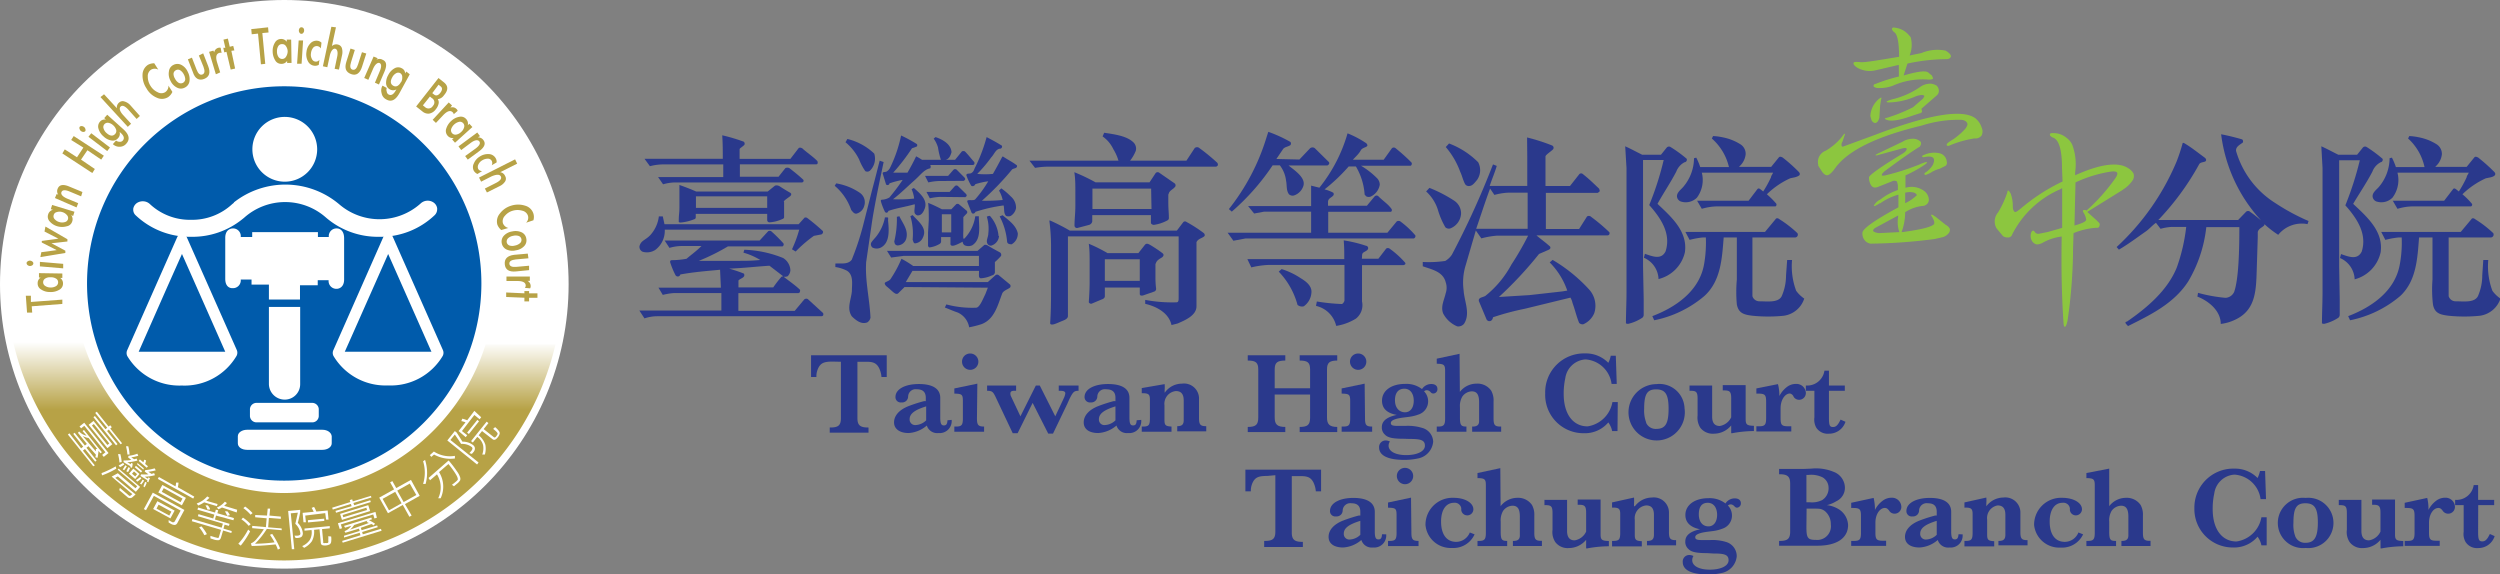 <svg id="圖層_1" data-name="圖層 1" xmlns="http://www.w3.org/2000/svg" xmlns:xlink="http://www.w3.org/1999/xlink" viewBox="0 0 266.26 61.16"><rect x="0" y="0" width="266.26" height="61.16" fill="#808080" stroke="none"/><defs><style>.cls-1{fill:#2a398c;}.cls-2{fill:#fff;}.cls-3{fill:url(#linear-gradient);}.cls-4{fill:#005bab;}.cls-5{fill:none;stroke:#fff;stroke-miterlimit:10;stroke-width:0.25px;}.cls-6{fill:#b7a246;}.cls-7{fill:#8cc63f;}</style><linearGradient id="linear-gradient" x1="32.65" y1="60.77" x2="32.65" y2="37.52" gradientUnits="userSpaceOnUse"><stop offset="0.69" stop-color="#b7a246"/><stop offset="1" stop-color="#fff"/></linearGradient></defs><title>logo</title><path class="cls-1" d="M89.88,34.77H72.39A4.3,4.3,0,0,0,71,35l-.55-.84h8.74V32.3h-5a6.38,6.38,0,0,0-1.24.2l-.46-.77h6.65l-.09-1.91c-1.81.17-2.73.24-4.23.5a.28.28,0,0,1-.52.07,8.54,8.54,0,0,1-.55-1.32.21.21,0,0,1,.08-.27,8.92,8.92,0,0,0,1.65-.15c.42-.37,1-.77,1.59-1.36l-2.09,0a4.87,4.87,0,0,0-1.32.2l-.51-.78H83.26l.92-1a.34.34,0,0,1,.31,0A15.83,15.83,0,0,1,85.79,27a.23.23,0,0,1-.09.33H79.89a22.35,22.35,0,0,1-3.1,1.54l.5,0H81c.9,0,1.34,0,2.33-.09A7,7,0,0,0,81.54,28l.09-.31a12,12,0,0,1,4.14.88,1.62,1.62,0,0,1,.77,1.32,1,1,0,0,1-.29.62.91.91,0,0,1-.42.06c.55.44,1.19.86,1.72,1.37.06.06,0,.2,0,.28l-.15.09H81v1.89h6L88,33a.32.32,0,0,1,.4-.05L90,34.41a.26.26,0,0,1,0,.31Zm0-8.72-.84.16a14,14,0,0,0-1.94,1.67l-.39-.24a13.36,13.36,0,0,0,.77-2.09H73.16a2.54,2.54,0,0,1-1,2.15,1.63,1.63,0,0,1-1.36.2.57.57,0,0,1-.33-.61c.19-.62.61-.6,1.14-1.15a3.58,3.58,0,0,0,.92-2l.42,0,.18.83H87.42l.63-.7a.32.32,0,0,1,.33.07A20.94,20.94,0,0,1,90,25.7.27.27,0,0,1,89.84,26.05Zm-.55-7.46-8.17,0,0,1.32,4.12,0L86,19a.48.48,0,0,1,.44,0c.44.35.9.7,1.45,1.21a.18.18,0,0,1-.11.31H74.26a4.83,4.83,0,0,0-1.28.2l-.53-.77h6.94l0-1.35-6.44,0a5.73,5.73,0,0,0-1.37.19L71,18h8.34c0-.85,0-1.6-.06-2.5a18.75,18.75,0,0,1,2.29.68.27.27,0,0,1,.06.35c-.37.33-.5.35-.5.48v1h5.41l.86-1.12c.13-.17.41,0,.41,0,.36.35,1.3,1,1.61,1.37C89.48,18.42,89.46,18.59,89.29,18.59Zm-3.46,4c0,.64,0,1.13,0,1.63,0,.09-.06.16-.19.2a3.82,3.82,0,0,1-1.35.35.24.24,0,0,1-.26-.24v-.66H76.46v.35a.2.2,0,0,1-.16.22,5.09,5.09,0,0,1-1.45.35c-.06,0-.24,0-.2-.17,0-.66.07-.88.07-1.39l0-1.08c0-.44,0-.9,0-1.36.69.24,1.19.44,1.79.7h7.61l.73-.59c.11-.09.28-.09.5,0,.55.36.77.49,1.19.73.13.09.11.22,0,.33S85.9,22.4,85.83,22.55ZM84.07,22H76.48v1.23h7.59Zm.24,7.39c-1.43.09-2.83.26-4.29.31a15.28,15.28,0,0,1,1.57.53c.22.44-.42.5-.58.74v.73h3.7c.44-.62.59-.79.88-1.14l.18-.05Z" transform="translate(-2.36 -1.09)"/><path class="cls-1" d="M91.42,20.62a6.3,6.3,0,0,1,2.51,1A1.22,1.22,0,0,1,94.41,23a1.16,1.16,0,0,1-.86.85c-.26,0-.39-.24-.53-.39a5.83,5.83,0,0,0-1.76-2.58Zm-.09,8.54c.62-.05,1.32.13,1.74-.4a28.74,28.74,0,0,0,1.19-3.57l1-3.93c.27-1,.53-2.05.79-3.06l.42.15c-.42,2-.88,4.14-1.21,6.18L94.61,29c-.13,2,.37,3.92.46,5.92a.76.76,0,0,1-.35.51c-.64.24-1.21-.24-1.63-.64-.59-.84-.07-1.8,0-2.71,0-.74.2-1.73-.55-2.17a4.06,4.06,0,0,0-1.21-.38Zm1.28-13.27a6.28,6.28,0,0,1,2.86,1.56,1.79,1.79,0,0,1-.44,1.8.44.44,0,0,1-.51.07,5.77,5.77,0,0,1-.66-1.25,5.6,5.6,0,0,0-1.45-1.83Zm4.33,8.36a.71.71,0,0,1,0,.28c.09,1,.24,2.4-.77,2.93a1,1,0,0,1-.88,0,.45.45,0,0,1-.15-.51c.17-.29.48-.55.68-.86a4.64,4.64,0,0,0,.79-1.85ZM102,15.69c.71.24,1.65.73,1.7,1.61-.09.33-.25.72-.62.81l1,0,.73-.9a.41.41,0,0,1,.31,0c.35.35.61.7,1,1.14.07.16,0,.31-.15.31l-4.54,0a.33.33,0,0,1,0,.36c-.64.11-1,.68-1.69,1.29s-1.5,1.41-2.27,2a15.12,15.12,0,0,0,2.25-.07,3.41,3.41,0,0,0-.27-1l.24-.13c.62.55,1.52,1.27,1.15,2.22-.18.44-.38.72-.77.7a.46.46,0,0,1-.29-.24c-.09-.31.05-.64,0-.95-1,.29-1.81.38-2.8.71-.08.28-.33.22-.39.06a6.71,6.71,0,0,1-.42-1.1c0-.08,0-.13.11-.15a1.7,1.7,0,0,0,.81-.24,22.88,22.88,0,0,0,1.41-1.87,9,9,0,0,0-1.41.37c0,.2-.3.24-.37.09l-.35-1.14c0-.22.22-.11.44-.22a1.07,1.07,0,0,0,.37-.44,14.42,14.42,0,0,0,1.15-3.39,15.33,15.33,0,0,1,1.69.92.25.25,0,0,1,0,.24,3.65,3.65,0,0,1-.53.2,21.49,21.49,0,0,1-2,2.6c.7,0,1,0,1.52,0,.39-.68.64-1.15.92-1.74.31.15.49.29.64.37h2a7.71,7.71,0,0,1-.31-1.32,3.16,3.16,0,0,0-.46-.94Zm1.15,17.82a10.55,10.55,0,0,0,3.21.35c.37-.08.68-.92.94-1.43l.27-.7-8.87-.07-.7.69c-.29.15-.47-.14-1.13-.69-.19-.15-.26-.24-.28-.39s.39-.2.59-.42a12.71,12.71,0,0,0,1.19-2.2,10.76,10.76,0,0,1,1.25.77h7V28.34h-8l-1.35.18-.44-.71h9.64l.68-.59c.07-.09.22-.07.38,0,.5.31.92.53,1.36.77a.34.34,0,0,1,.09.35,5.87,5.87,0,0,1-.66.66v1a.37.37,0,0,1-.31.42,3.23,3.23,0,0,1-1.21.31c-.24-.07-.17-.33-.17-.79H99.54l-.71,1.19h8.74l.81-.73a.28.28,0,0,1,.35,0l1.21,1a.27.27,0,0,1,0,.31c-.27.22-.62.28-.82.59-.48,1.21-.81,2.8-2.24,3.32a11.24,11.24,0,0,1-1.3.33,2.11,2.11,0,0,0-1.23-1.58c-.46-.15-.84-.33-1.36-.53Zm-5-9.39c.35.77,1,1.47.72,2.42a1,1,0,0,1-.81.68.35.35,0,0,1-.4-.18l-.06-.22a10.13,10.13,0,0,0,.28-2.64ZM99.56,24c.61.68,1.58,1.38,1.1,2.37a1,1,0,0,1-.84.64c-.17,0-.2-.24-.26-.4a6.58,6.58,0,0,0-.24-2.5Zm2.75-3.63a5.84,5.84,0,0,0-1.08.15l-.35-.7h2.46l.58-.66a.26.26,0,0,1,.33,0l.85.86c.07.11.09.17,0,.26l-.09.07Zm.15,1.69a6.56,6.56,0,0,0-1.07.15l-.36-.68h2.47l.55-.61a.24.24,0,0,1,.35,0l.86.84c.06.11.09.18,0,.26l-.09.07Zm-1.18,2.44c0-.59,0-1.16-.07-1.8.53.2,1,.44,1.47.68h1l.51-.53a.26.26,0,0,1,.31,0l.79.66a.22.22,0,0,1,0,.35l-.33.35v1.46a6.86,6.86,0,0,0,0,.83l.11,0a4.28,4.28,0,0,0,1.16-2.38l.38,0c0,1.07.3,2.46-.71,3.1a1,1,0,0,1-.79,0,.45.45,0,0,1-.22-.39c-.66.35-1,.48-1.17.42s-.13-.18-.13-.36v-.55h-1v.42a.31.31,0,0,1-.13.29,2.69,2.69,0,0,1-1.1.39c-.09,0-.09-.08-.16-.13,0-.5,0-1,0-1.45Zm2.39-.59h-1v1.93h1ZM109,21.15A7,7,0,0,1,110,22a1.56,1.56,0,0,1,.57,1.26,1.24,1.24,0,0,1-.57.83.66.66,0,0,1-.48,0c-.29-.26-.18-.79-.27-1.12a16.39,16.39,0,0,0-3,.68c-.07.2-.33.27-.42.07-.17-.44-.31-.75-.44-1.12s.62-.05.84-.29a12,12,0,0,0,1.38-1.91,7.61,7.61,0,0,0-1.38.31c-.07.22-.38.28-.46.11a6.43,6.43,0,0,1-.49-1.06c0-.26.38-.13.53-.24.31-.18.29-.44.46-.71a17.51,17.51,0,0,0,1.17-3.12c.55.29,1.08.57,1.63.92a.24.24,0,0,1-.14.31c-.52,0-.68.62-1,.93a14.47,14.47,0,0,1-1.49,1.76,8.36,8.36,0,0,0,1.67,0c.35-.61.68-1.21,1-1.84h.09c.48.33,1,.57,1.47.94.07.33-.33.29-.51.42a29.5,29.5,0,0,1-3.1,3.23l-.13.11a19.77,19.77,0,0,0,2.22-.08,3.43,3.43,0,0,0-.39-1Zm-.24,5.08a1.15,1.15,0,0,1-.77,1c-.13.06-.26,0-.37-.07-.35-.35,0-.77,0-1.21a4.35,4.35,0,0,0-.16-1.78.74.74,0,0,1,.33-.09A3.7,3.7,0,0,1,108.71,26.23Zm.38-2.22c.66.55,1.43,1.07,1.62,1.93a1.29,1.29,0,0,1-.66,1.17c-.22,0-.46-.05-.48-.29a7.06,7.06,0,0,0-.79-2.68Z" transform="translate(-2.36 -1.09)"/><path class="cls-1" d="M131.9,18.84H114.08a8.19,8.19,0,0,0-1.48.13L112,18.2h9.48a5,5,0,0,0-.55-1.23,3.41,3.41,0,0,0-1.14-1.35l.17-.39c1.15.17,2.49.35,3.17,1.08a.93.93,0,0,1,.2.83,4.17,4.17,0,0,1-.61,1.06h6l.88-1.34a.38.38,0,0,1,.5,0A21.73,21.73,0,0,1,132,18.42a.31.31,0,0,1,.05.31Zm-2.11,8.05v6.82c0,1-1.26,1.5-2,1.83l-.66.17c-.29-1.32-1.65-2-2.8-2.26l0-.42a15.49,15.49,0,0,0,3.32.26c.22,0,.24-.2.24-.44V26.27H116.1v6.38l0,2.09c0,.27-.28.4-.5.49-.71.28-1.23.59-1.39.33l0-.13c.07-1,.09-2.12.09-3.24V27.24a21.88,21.88,0,0,0-.18-2.66l.09,0a22,22,0,0,1,2.09,1.07h11.4l.7-.92a.26.26,0,0,1,.33,0,14.58,14.58,0,0,1,1.87,1.21c.05.08.13.24,0,.33C130.38,26.47,129.94,26.52,129.79,26.89Zm-3-5.11v.8c0,.85.06,1.14.06,1.73,0,.07,0,.18-.19.27a4.24,4.24,0,0,1-1.41.46c-.13,0-.31-.09-.31-.22V24h-6.25v.68a.49.49,0,0,1-.33.36l-1.25.33a.26.26,0,0,1-.31-.25c0-.66.09-1.36.09-2.09V21.61c0-.77,0-1.5-.11-2.18a19.88,19.88,0,0,1,2.26,1.08h5.75l.66-1a.3.3,0,0,1,.41,0l1.59,1.1a.27.27,0,0,1,0,.44C127.24,21.3,126.88,21.39,126.82,21.78Zm-1.37,7.4v1.3c0,.46,0,.72.07,1.36a.3.3,0,0,1-.22.31l-1.12.39c-.2.07-.4.05-.4-.15v-.68h-3.72v.94c0,.16-.17.29-.33.33l-1,.42a.26.26,0,0,1-.38-.13c.05-.7.09-1.45.09-2.22v-2c0-.7,0-1.39-.09-2a16.51,16.51,0,0,1,2,1h3.28l.71-.9c.17-.17.33-.09.5,0s.91.55,1.35.9c.17.11.15.29,0,.42S125.54,28.76,125.45,29.18Zm-.46-8h-6.25v2.17H125Zm-1.21,7.52h-3.72V31h3.72Z" transform="translate(-2.36 -1.09)"/><path class="cls-1" d="M142,25.88V23.63H137l-1.07.2-.64-.79H142c0-1,0-1.45,0-2.18l.88.22a16.49,16.49,0,0,0,3-5.79,10.64,10.64,0,0,1,2,1.06c.4.46-.37.35-.59.75s-.57.7-.84,1h3.28l.88-1.23a.3.3,0,0,1,.38,0,20.11,20.11,0,0,1,1.69,1.52c.11.11,0,.35-.09.35l-.42,0h-4.86A8.55,8.55,0,0,1,149,20.05a1,1,0,0,1,.31.72A1.7,1.7,0,0,1,148.4,22a.55.55,0,0,1-.53,0l-.17-.18a6.77,6.77,0,0,0-.93-3H146a19.13,19.13,0,0,1-2.57,2.44,4,4,0,0,1,.92.35.23.23,0,0,1,0,.31c-.17.22-.55.29-.55.68V23h4.14l.83-1a.28.28,0,0,1,.4,0c.48.49,1,.8,1.36,1.3.11.09.09.33-.06.35h-6.65v2.23h6.3l1-1.21a.37.37,0,0,1,.38,0,9.45,9.45,0,0,1,1.6,1.49.27.27,0,0,1-.17.33H135l-1.28.24-.61-.85Zm-.11-9a.41.41,0,0,1,.51,0l1.43,1.41c.18.15.09.26,0,.37l-.09.05h-4.15c.68.55,1.87,1.32,1.58,2.2a1.58,1.58,0,0,1-1,1,.57.57,0,0,1-.53-.13c-.31-.42-.2-.95-.31-1.45a3.3,3.3,0,0,0-.66-1.63h-.77a24.54,24.54,0,0,1-4.35,4.93l-.31-.27a23,23,0,0,0,4-7.61l.2-.62a14.45,14.45,0,0,1,2.36,1.08.29.29,0,0,1,0,.33c-.24.18-.57.18-.77.4l-.73,1.08,2.45.06Zm8.1,10.69a.31.31,0,0,1,.37,0A9.76,9.76,0,0,1,152,29.05c.11.15,0,.24-.18.28l-4.4,0V33.2a1.81,1.81,0,0,1-.66,1.83,5.66,5.66,0,0,1-2.09.77,2.84,2.84,0,0,0-2.15-2.13l.09-.47a21.15,21.15,0,0,0,2.68.27.63.63,0,0,0,.26-.35V29.31h-8.16a9.22,9.22,0,0,0-1.76.26l-.42-.88h10.32c0-.92,0-1.29-.06-2a14.38,14.38,0,0,1,2.39.58c.11,0,.27.15.2.33s-.31.26-.5.39-.11.42-.16.66h1.76Zm-11.13,2.18a7.74,7.74,0,0,1,2,.95c.55.33,1.26.83,1.17,1.58a1.92,1.92,0,0,1-.81,1.43.73.73,0,0,1-.67-.15,8.16,8.16,0,0,0-2-3.54Z" transform="translate(-2.36 -1.09)"/><path class="cls-1" d="M173.55,26.16H166c.51.44.86.66,1.45,1.19.11.22-.06.31-.28.4l-.9.39A40.33,40.33,0,0,1,162,32.72l3.25-.2,3.48-.39.55-.09a7.85,7.85,0,0,0-1.87-3l.31-.27a16.85,16.85,0,0,1,3.85,3.11,2.58,2.58,0,0,1,.59,2.55A2.22,2.22,0,0,1,171,35.62a.47.47,0,0,1-.46-.15c-.28-.68-.44-1.41-.7-2.11a1.88,1.88,0,0,0-.22-.57l-.79.19-4.1,1a28.1,28.1,0,0,0-3.36.9c-.07.51-.55.51-.69.22l-.81-1.93c-.11-.44.51-.4.73-.6a10.77,10.77,0,0,0,2.73-3.3,31.21,31.21,0,0,0,1.78-3.08h-3.33a8.71,8.71,0,0,0-1.65.29l-.59-.84-1.08,3.7a6.24,6.24,0,0,0-.22,2.66c.07,1.19.75,2.47.05,3.57a.8.8,0,0,1-.73.28,3,3,0,0,1-1.5-1.38c-.28-.75.11-1.41.27-2.14a1.8,1.8,0,0,0,0-1.19c-.29-1.14-1.52-1.36-2.44-1.69l0-.46a11.93,11.93,0,0,0,2.4-.11,2.2,2.2,0,0,0,.7-.66,89.19,89.19,0,0,0,4.38-9.62l.4.16c-.2.7-.51,1.4-.75,2.13l4,0V17.8L165,15.73a20.35,20.35,0,0,1,2.68.86.27.27,0,0,1,.09.4c-.2.22-.81.59-.81.77V20.9h2.61l1-1.27a.27.27,0,0,1,.37,0c.73.57,1.19,1.05,1.74,1.56,0,.09.13.22,0,.33l-.15.11H167v3.85h3.54l.81-1.28c.07-.15.35-.15.49,0a19.1,19.1,0,0,1,1.93,1.63C173.81,25.94,173.79,26.16,173.55,26.16Zm-16.73-.74a.55.55,0,0,1-.52-.12,8.3,8.3,0,0,1-.8-1.87,4.47,4.47,0,0,0-1.25-1.95l.35-.38a14.56,14.56,0,0,1,2.6,1.34,1.62,1.62,0,0,1,.77,1.41A1.8,1.8,0,0,1,156.82,25.42Zm2.84-5.15c-.22.24-.44.61-.81.63a.45.45,0,0,1-.46-.22c-.22-.41-.31-.88-.51-1.29a8.51,8.51,0,0,0-1.54-2.64l.35-.38a8.78,8.78,0,0,1,3.1,2A1.8,1.8,0,0,1,159.66,20.27ZM163,21.61a6.58,6.58,0,0,0-1.48.24l-.46-.68c-.53,1.43-.93,2.68-1.48,4.29h5.48l0-3.85Z" transform="translate(-2.36 -1.09)"/><path class="cls-1" d="M181.77,18.37a1.86,1.86,0,0,0-.88,1c-.61,1.17-1.36,2.27-2,3.43,1.47,1.39,3.23,2.93,2.92,5.15A3.81,3.81,0,0,1,179,30.81a2.57,2.57,0,0,0-1.56-2.27l.11-.42c.79.27,1.74.68,2.2-.26.62-1.9-.53-3.57-1.74-4.93a32,32,0,0,0,1.54-4.8h-2.2V29.46l.07,3.48,0,1.72a.42.42,0,0,1-.13.26,4.59,4.59,0,0,1-1.52.66c-.13,0-.26,0-.24-.15,0-1,.06-2.14.06-3.24l0-3.56V19l-.14-2.33c.62.28,1.1.55,1.81.9h2l.62-.77a.32.32,0,0,1,.37-.07A14,14,0,0,1,182,18,.27.27,0,0,1,181.77,18.37Zm10.56,16.35a16.5,16.5,0,0,1-3.3,0c-.92-.11-1.51-.26-1.69-1.21a14.89,14.89,0,0,1,0-2.64l0-4.49h-1.4c-.18,2.22-.29,4.62-2.05,6.23a11.84,11.84,0,0,1-5.35,2.59l-.2-.44c2.38-.9,5-2.61,5.51-5.52a13.36,13.36,0,0,0,.19-2.86h-.3a8.39,8.39,0,0,0-1.43.26l-.45-.85h8.48l1.12-1.35c.09-.15.26-.13.42,0a12.14,12.14,0,0,1,1.91,1.48.3.3,0,0,1-.22.46H189v6.25a.77.77,0,0,0,.75.55c.85,0,2,.18,2.37-.55a5.48,5.48,0,0,0,.46-2.2l.12-1.65h.52a7.46,7.46,0,0,0,.44,3.28,3.4,3.4,0,0,0,.86.83A2.68,2.68,0,0,1,192.33,34.72ZM193,20.09a8.65,8.65,0,0,0-2.46,1.69,9.87,9.87,0,0,1,1,1c.06.11,0,.27-.09.29h-6.19a6.05,6.05,0,0,0-1.65.26l-.5-.86h5.48l.92-1.21c.18-.24.33,0,.64.22a12.16,12.16,0,0,0,.83-1.51c0-.14.18-.36.22-.49h-7.59a3.15,3.15,0,0,1-.52,2.66,1.68,1.68,0,0,1-1.61.44.65.65,0,0,1-.46-.35c-.24-.53.35-.92.61-1.23a4.78,4.78,0,0,0,1.15-3.06l.24-.06a6.74,6.74,0,0,1,.42,1h3.06A5.8,5.8,0,0,0,184.85,16l-.17-.16.13-.26a6.17,6.17,0,0,1,1,.13,5.49,5.49,0,0,1,1.85.71,1.2,1.2,0,0,1,.62,1.1,2,2,0,0,1-.55,1.18l-.16.16H191l.81-1c.11-.13.24-.07.4,0a17,17,0,0,1,1.69,1.5c.11.11.2.22.11.39C193.7,20,193.26,20,193,20.09Z" transform="translate(-2.36 -1.09)"/><path class="cls-1" d="M236.46,32.28a16.31,16.31,0,0,0,2.93.53,1.07,1.07,0,0,0,.92-.64c.49-1.39.55-4.6.55-6.89h-3.52a14.39,14.39,0,0,1-1.93,5.79c-1.54,2.38-4.09,3.59-6.41,4.75-.11-.15-.48-.42-.11-.48,2.16-1.48,4.34-3.35,5.31-5.77a19.1,19.1,0,0,0,1-4.31l-1.61,0a5.73,5.73,0,0,0-1.12.2l-.49-.64c-.35.24-.66.6-1,.86-1,.7-1.94,1.41-2.95,2l-.24-.28a26.09,26.09,0,0,0,6.38-9.09,19.62,19.62,0,0,0,.66-2h.11c.77.44,1.45,1,2.22,1.56.09.07.22.2.13.36s-.57.08-.72.37a28.24,28.24,0,0,1-4.34,5.92h8.5l.83-.86a.32.32,0,0,1,.46,0c.47.33.66.5,1.15.9a16.54,16.54,0,0,1-4.25-9.17c.77.15,1.5.33,2.25.55a.3.3,0,0,1,.06.33c-.31.24-.77.44-.72.9a9.73,9.73,0,0,0,4.2,5.56,22.61,22.61,0,0,0,3.52,1.9l-.11.33a3.23,3.23,0,0,0-3.12,1.14A11,11,0,0,1,243.57,25c-.13,0,0,.11-.11.14-.24.22-.55.31-.64.66l0,.57-.11,3.48c-.07,2.22-.11,4.31-2.36,5.32a4.8,4.8,0,0,1-1.47.42c0-1.43-1.34-2.47-2.49-2.91Z" transform="translate(-2.36 -1.09)"/><path class="cls-1" d="M255.91,18.37a1.86,1.86,0,0,0-.88,1c-.61,1.17-1.36,2.27-2.05,3.43,1.48,1.39,3.24,2.93,2.93,5.15a3.83,3.83,0,0,1-2.77,2.89,2.57,2.57,0,0,0-1.56-2.27l.11-.42c.79.27,1.73.68,2.2-.26.61-1.9-.53-3.57-1.74-4.93a34.41,34.41,0,0,0,1.54-4.8h-2.2V29.46l.06,3.48,0,1.72a.48.48,0,0,1-.13.26,4.68,4.68,0,0,1-1.52.66c-.13,0-.27,0-.24-.15,0-1,.06-2.14.06-3.24l0-3.56V19l-.13-2.33c.62.28,1.1.55,1.81.9h2l.62-.77a.32.32,0,0,1,.37-.07A14,14,0,0,1,256.11,18,.27.27,0,0,1,255.91,18.37Zm10.56,16.35a16.5,16.5,0,0,1-3.3,0c-.92-.11-1.52-.26-1.69-1.21a13.89,13.89,0,0,1-.05-2.64l0-4.49H260c-.17,2.22-.28,4.62-2,6.23a11.84,11.84,0,0,1-5.35,2.59l-.2-.44c2.38-.9,5-2.61,5.5-5.52a12.73,12.73,0,0,0,.2-2.86h-.31a8.57,8.57,0,0,0-1.43.26l-.44-.85h8.47l1.13-1.35c.08-.15.26-.13.41,0a11.72,11.72,0,0,1,1.92,1.48.31.31,0,0,1-.22.46h-4.53v6.25a.77.77,0,0,0,.74.55c.86,0,2,.18,2.38-.55a5.48,5.48,0,0,0,.46-2.2l.11-1.65h.53a7.46,7.46,0,0,0,.44,3.28,3.4,3.4,0,0,0,.86.83A2.7,2.7,0,0,1,266.47,34.72Zm.62-14.63a8.7,8.7,0,0,0-2.47,1.69,8.08,8.08,0,0,1,1,1,.19.19,0,0,1-.09.29h-6.18a6.05,6.05,0,0,0-1.65.26l-.5-.86h5.47l.93-1.21c.17-.24.33,0,.64.22a12.16,12.16,0,0,0,.83-1.51c0-.14.18-.36.22-.49h-7.59a3.12,3.12,0,0,1-.53,2.66,1.66,1.66,0,0,1-1.6.44.63.63,0,0,1-.46-.35c-.25-.53.35-.92.61-1.23a4.77,4.77,0,0,0,1.14-3.06l.25-.06a6.74,6.74,0,0,1,.42,1h3.05A5.7,5.7,0,0,0,259,16l-.17-.16.13-.26a6.45,6.45,0,0,1,1,.13,5.49,5.49,0,0,1,1.85.71,1.22,1.22,0,0,1,.62,1.1,2,2,0,0,1-.55,1.18l-.16.16h3.35l.81-1c.11-.13.24-.07.4,0a18.15,18.15,0,0,1,1.69,1.5c.11.11.2.22.11.39C267.84,20,267.4,20,267.09,20.09Z" transform="translate(-2.36 -1.09)"/><path class="cls-1" d="M91.05,39.6c-.83,0-1.17.12-1.44.51a2,2,0,0,0-.3,1.13h-.57V38.93H96.8v2.31h-.56a2.59,2.59,0,0,0-.28-1c-.26-.46-.58-.62-1.28-.62h-1v6c0,.73.26,1,1.12,1h.06v.55H90.73v-.55h.07c.85,0,1.12-.23,1.12-1v-6Z" transform="translate(-2.36 -1.09)"/><path class="cls-1" d="M103.72,45.81v.07a1.28,1.28,0,0,1-1.41,1.33,1.15,1.15,0,0,1-1.24-.8,3.25,3.25,0,0,1-1.94.8c-.95,0-1.55-.44-1.55-1.13s.5-1.31,1.5-1.72a15.65,15.65,0,0,1,1.7-.55l.18,0v-.35c0-.61-.31-.91-.95-.91a.8.8,0,0,0-.93.78.64.64,0,0,1-.71.62.56.56,0,0,1-.64-.58c0-.82,1-1.38,2.49-1.38s2.28.51,2.28,1.47v2.07c0,.66.1.87.39.87s.36-.2.38-.55ZM101,44.37c-1.23.38-1.76.79-1.76,1.36a.59.59,0,0,0,.65.63,1.72,1.72,0,0,0,1.11-.5Z" transform="translate(-2.36 -1.09)"/><path class="cls-1" d="M106.41,45.65c0,.71.14.87.76.87h0v.55H104v-.55h.18c.6,0,.73-.16.73-.87v-1.8c0-.75-.08-.82-.91-.84v-.55l2.45-.51Zm-.73-6.91a.87.87,0,1,1-.86.87A.86.86,0,0,1,105.68,38.74Z" transform="translate(-2.36 -1.09)"/><path class="cls-1" d="M108.49,43.57c-.36-.78-.44-.85-1-.86v-.56h3.09v.56h-.17c-.31,0-.44.08-.44.3a.69.69,0,0,0,.07.3l1,2.12,1.64-3.28h.42l1.65,3.28.89-1.89a1.75,1.75,0,0,0,.18-.54c0-.21-.15-.29-.59-.29h-.11v-.56h2.11v.56h0c-.48,0-.6.12-1,.94-.08.2-.15.32-.17.39l-1.55,3.23H114L112.34,44l-1.6,3.23h-.52Z" transform="translate(-2.36 -1.09)"/><path class="cls-1" d="M123.91,45.81v.07a1.27,1.27,0,0,1-1.4,1.33,1.15,1.15,0,0,1-1.24-.8,3.27,3.27,0,0,1-1.94.8c-1,0-1.55-.44-1.55-1.13s.5-1.31,1.5-1.72a16.13,16.13,0,0,1,1.69-.55l.19,0v-.35c0-.61-.31-.91-1-.91a.8.8,0,0,0-.93.78.65.65,0,0,1-.72.62.57.57,0,0,1-.64-.58c0-.82,1-1.38,2.5-1.38s2.28.51,2.28,1.47v2.07c0,.66.09.87.39.87s.36-.2.38-.55Zm-2.75-1.44c-1.23.38-1.76.79-1.76,1.36a.58.58,0,0,0,.65.63,1.74,1.74,0,0,0,1.11-.5Z" transform="translate(-2.36 -1.09)"/><path class="cls-1" d="M126.45,42.86a2.23,2.23,0,0,1,1.79-.91,1.6,1.6,0,0,1,1.82,1.66v2c0,.71.14.87.77.87h0v.55h-3.09v-.55h0c.5,0,.68-.18.69-.61l0-.35V43.74c0-.68-.28-1-.83-1a1.36,1.36,0,0,0-1.22,1.52v1.53c0,.59.1.69.75.73v.55h-3.17v-.55h.14c.61,0,.73-.16.73-.87v-2c0-.54-.14-.68-.75-.68h-.12v-.55L126.4,42a4.23,4.23,0,0,1,0,.63v.28Z" transform="translate(-2.36 -1.09)"/><path class="cls-1" d="M138.12,45.56c0,.73.27,1,1.13,1h0v.55h-4v-.55h0c.86,0,1.12-.23,1.12-1V40.44c0-.73-.26-.95-1.12-.95h0v-.56h4v.56h0c-.86,0-1.13.22-1.13.95v2h3.77v-2c0-.73-.25-.95-1.11-.95h0v-.56h4v.56h0c-.82,0-1.09.23-1.09.95v5.12c0,.71.27,1,1.09,1h0v.55h-4v-.55h0c.86,0,1.11-.23,1.11-1V43.11h-3.77Z" transform="translate(-2.36 -1.09)"/><path class="cls-1" d="M147.74,45.65c0,.71.13.87.76.87h0v.55h-3.25v-.55h.17c.61,0,.74-.16.74-.87v-1.8c0-.75-.09-.82-.91-.84v-.55l2.45-.51ZM147,38.74a.87.87,0,1,1-.86.87A.86.86,0,0,1,147,38.74Z" transform="translate(-2.36 -1.09)"/><path class="cls-1" d="M151.85,47.82c-1.2,0-1.7-.13-2-.45a1,1,0,0,1-.32-.78c0-.55.36-.93,1.1-1.18a4.13,4.13,0,0,1,.49-.13v0c-1.06-.19-1.57-.7-1.57-1.52,0-1.07,1-1.78,2.44-1.78a2.71,2.71,0,0,1,1.82.55,1.16,1.16,0,0,1,1-.54c.39,0,.64.19.64.51A.45.45,0,0,1,155,43a.33.33,0,0,1-.22-.09l-.12-.12a.53.53,0,0,0-.32-.14.41.41,0,0,0-.31.12,1.51,1.51,0,0,1,.43,1,1.47,1.47,0,0,1-1,1.46,4.56,4.56,0,0,1-1,.25l-.55.07c-1,.12-1.42.32-1.42.59s.25.31.8.31h.75a5.08,5.08,0,0,1,1.74.2A1.58,1.58,0,0,1,155,48.13a2,2,0,0,1-1.68,1.8,6.68,6.68,0,0,1-1.39.14c-1.74,0-2.69-.46-2.69-1.32a.7.7,0,0,1,.72-.75,1.08,1.08,0,0,1,.43.11.79.79,0,0,0-.14.45c0,.59.72,1,1.87,1s2-.39,2-1-.47-.72-1.61-.72ZM152,45c.57,0,.93-.49.93-1.23s-.36-1.28-1-1.28-1,.44-1,1.23S151.37,45,152,45Z" transform="translate(-2.36 -1.09)"/><path class="cls-1" d="M157.84,42.83a2.24,2.24,0,0,1,1.77-.88,1.78,1.78,0,0,1,1.57.75,2.12,2.12,0,0,1,.25,1.14v1.81c0,.71.13.87.75.87h.06v.55h-3.09v-.55h.06c.47,0,.68-.18.68-.58v-2c0-.82-.23-1.17-.79-1.17a1.29,1.29,0,0,0-1,.56,2,2,0,0,0-.25,1.14v1.05c0,.86.11,1,.69,1h0v.55h-3.16v-.55h.14c.61,0,.75-.16.75-.87V40.59c0-.64-.12-.75-.89-.76v-.54l2.43-.52Z" transform="translate(-2.36 -1.09)"/><path class="cls-1" d="M174.63,47h-.57a2.28,2.28,0,0,0-.41-.92,3.26,3.26,0,0,1-2.6,1.15A4.08,4.08,0,0,1,166.93,43a4.14,4.14,0,0,1,4.26-4.27,3.33,3.33,0,0,1,2.46,1,2.57,2.57,0,0,0,.26-.75h.54l.1,3H174a3,3,0,0,0-2.78-2.61,2.32,2.32,0,0,0-2.15,2,7.56,7.56,0,0,0-.17,1.68c0,2.15,1,3.45,2.55,3.45a3.17,3.17,0,0,0,2.64-2.59h.57Z" transform="translate(-2.36 -1.09)"/><path class="cls-1" d="M178.77,42a2.68,2.68,0,0,1,3,2.57,3,3,0,1,1-3-2.57Zm-1.09,4.12a1.11,1.11,0,0,0,1.08.65c1,0,1.31-.61,1.31-2.16s-.36-2.05-1.34-2.05-1.26.57-1.26,2.08A3.52,3.52,0,0,0,177.68,46.07Z" transform="translate(-2.36 -1.09)"/><path class="cls-1" d="M186.74,46.4a2.39,2.39,0,0,1-1.84.88,1.68,1.68,0,0,1-1.44-.62,2,2,0,0,1-.3-1.32V43.57c0-.71-.12-.86-.74-.86h-.12v-.56h2.41v3.31q0,1,.81,1a1.64,1.64,0,0,0,1.22-.93v-2c0-.7-.13-.86-.75-.86h-.15v-.56h2.44v3.62c0,.58.13.69.88.71V47a12.85,12.85,0,0,0-2.32.23h-.1Z" transform="translate(-2.36 -1.09)"/><path class="cls-1" d="M191.72,42a4.76,4.76,0,0,1,.15,1.27h0a2.83,2.83,0,0,1,.85-1,1.55,1.55,0,0,1,.9-.29,1,1,0,0,1,1.07.93.72.72,0,0,1-.71.76.67.67,0,0,1-.6-.34A.54.54,0,0,0,193,43c-.54,0-1,.69-1,1.56v1.06c0,.73.12.87.82.87h.32v.55h-3.72v-.55h.29c.62,0,.75-.16.75-.87V43.88c0-.74-.12-.87-.87-.87h-.17v-.55Z" transform="translate(-2.36 -1.09)"/><path class="cls-1" d="M197.15,45.57c0,.8.07,1,.43,1s.55-.26.81-.79l.52.23a1.83,1.83,0,0,1-1.75,1.27,1.46,1.46,0,0,1-1.34-.61,1.74,1.74,0,0,1-.22-1.12V42.71h-.91v-.56h.06a1.85,1.85,0,0,0,1.92-1.58h.48v1.58h1.69v.56h-1.69Z" transform="translate(-2.36 -1.09)"/><circle class="cls-2" cx="30.28" cy="30.28" r="30.28"/><path class="cls-3" d="M61.52,37.78a29.81,29.81,0,0,1-28.83,23c-13.95,0-25.93-10.21-28.92-23.25h7.44c2.8,9,11.53,16.07,21.48,16.07A22.63,22.63,0,0,0,54.08,37.78Z" transform="translate(-2.36 -1.09)"/><path class="cls-4" d="M53.63,31.28a21,21,0,1,1-21-21A21,21,0,0,1,53.63,31.28Z" transform="translate(-2.36 -1.09)"/><path class="cls-2" d="M34.33,33.78H31V42a1.68,1.68,0,0,0,1.69,1.65A1.64,1.64,0,0,0,34.33,42Z" transform="translate(-2.36 -1.09)"/><path class="cls-2" d="M35.56,44H29.74a.7.7,0,0,0-.76.65v.77a.7.7,0,0,0,.76.65h5.82a.69.69,0,0,0,.75-.65v-.77A.7.7,0,0,0,35.56,44Z" transform="translate(-2.36 -1.09)"/><path class="cls-2" d="M36.69,46.86h-8c-.56,0-1,.3-1,.69v.75c0,.41.41.7,1,.7h8c.55,0,1-.29,1-.7v-.75C37.65,47.16,37.24,46.86,36.69,46.86Z" transform="translate(-2.36 -1.09)"/><path class="cls-2" d="M48.92,23.27a.91.91,0,0,0-.41-.63,1.1,1.1,0,0,0-1.36.13,6.57,6.57,0,0,1-8.67.07,8.88,8.88,0,0,0-11.24-.17l.05,0-.2.16,0,0a6.27,6.27,0,0,1-4.38,1.67,6.23,6.23,0,0,1-4.38-1.67,1.09,1.09,0,0,0-.68-.3,1.13,1.13,0,0,0-.69.17.94.94,0,0,0-.41.63v.1a.8.8,0,0,0,.27.6,8.38,8.38,0,0,0,5.9,2.28,8.45,8.45,0,0,0,5.48-1.9l0,0s0,0,0,0l.15-.12a6.55,6.55,0,0,1,8.68-.07,8.47,8.47,0,0,0,5.71,2.09A8.37,8.37,0,0,0,48.66,24a.87.87,0,0,0,.26-.61Zm0,0h0v0Z" transform="translate(-2.36 -1.09)"/><path class="cls-2" d="M36.14,17a3.45,3.45,0,1,1-3.46-3.46A3.46,3.46,0,0,1,36.14,17Z" transform="translate(-2.36 -1.09)"/><path class="cls-2" d="M27.58,38.37l-5.32-12a.56.56,0,0,0-.52-.35.57.57,0,0,0-.52.36h0l-5.31,12a.75.75,0,0,0,0,.62,6.46,6.46,0,0,0,5.81,3.15A6.43,6.43,0,0,0,27.55,39,.72.72,0,0,0,27.58,38.37ZM21.74,28.14c.32.71,4.33,9.77,4.61,10.41H17.13l3.09-7Z" transform="translate(-2.36 -1.09)"/><path class="cls-2" d="M49.53,38.37l-5.31-12A.56.56,0,0,0,43.7,26a.57.57,0,0,0-.53.37v0l-5.3,12a.71.71,0,0,0,0,.62,6.45,6.45,0,0,0,5.81,3.15A6.44,6.44,0,0,0,49.51,39,.72.72,0,0,0,49.53,38.37ZM43.7,28.14l4.61,10.41H39.08c.2-.43,2-4.5,2-4.5S43.4,28.83,43.7,28.14Z" transform="translate(-2.36 -1.09)"/><path class="cls-2" d="M38.26,25.42a.82.82,0,0,0-.88.91H36.22v-.52h-7v.52H28a.82.82,0,0,0-.88-.91s-.77,0-.77,1v4.36c0,1.07.77,1,.77,1a.83.83,0,0,0,.88-.92h1.15v.54H31v1.59h3.31V31.47h1.89v-.54h1.16a.83.83,0,0,0,.88.92s.77,0,.77-1V26.45C39,25.4,38.26,25.42,38.26,25.42Z" transform="translate(-2.36 -1.09)"/><path class="cls-5" d="M135.42,41.89" transform="translate(-2.36 -1.09)"/><path class="cls-2" d="M12.29,50.75l-2.7-3.38.16-.13L11,48.84l.22-.18L10.16,47.3l.15-.12,1.09,1.36.21-.17-.95-1.18.13-.15a1.42,1.42,0,0,0,.79.45L11.15,47l.15-.12,1.91,2.37-.15.12-.21-.26a5.86,5.86,0,0,1-.1.74l-.24-.06a1.57,1.57,0,0,0,.06-.28c-.37-.41-.63-.71-.79-.9l-.21.17,1.08,1.36-.15.12-1.09-1.35-.22.17,1.27,1.58Zm1.12-1-.17-.21.35-.28-2.25-2.82-.34.27-.17-.2.5-.4,2.59,3.23Zm-.84-.59a1.75,1.75,0,0,0,0-.25l.15,0-.93-1.17a2,2,0,0,1-.63-.22Zm1.23-.34-2-2.49.52-.41,2,2.48Zm0-.34.2-.16-1.65-2.07-.2.16Zm1.41-.07-1.26-1.57-.19.15,1.12,1.4-.16.13-2.41-3,.16-.12,1.12,1.4.19-.15L12.5,45.07l.17-.13,1.26,1.58.17-.14.17.21-.17.14,1.26,1.57Z" transform="translate(-2.36 -1.09)"/><path class="cls-2" d="M14.75,51a8.71,8.71,0,0,1-1.52.72l-.06-.24a10.24,10.24,0,0,0,1.51-.72Zm2.05,2.75-.34.3a.37.37,0,0,1-.25.09.36.36,0,0,1-.28-.11l-.87-.74.07-.24.94.8a.14.14,0,0,0,.22,0l.16-.13-2.2-1.87.66-.36,1.88,1.6.18-.21-2.08-1.77L15,51l2.28,1.94-.45.53-1.92-1.64-.27.15ZM15.32,50.3l-.24.05a4.56,4.56,0,0,0-.15-.89l.25,0A4.83,4.83,0,0,1,15.32,50.3Zm.28.26a2.92,2.92,0,0,1-.46.29L15,50.66a3,3,0,0,0,.47-.27Zm0,.62-.17-.1a3.52,3.52,0,0,0,.27-.44l.17.11C15.72,51,15.63,51.11,15.58,51.18Zm.83-.26-.19-.07a.34.34,0,0,0,0-.12,6.52,6.52,0,0,1-.72-.43l0-.17c.36,0,.63,0,.81-.07L16,49.8l.06-.17a3.34,3.34,0,0,0,.93-.22l.1.22a5.37,5.37,0,0,1-.75.17l.31.2.26-.07.09.21a4.74,4.74,0,0,1-1.08.18c.12.07.24.15.38.22a.54.54,0,0,0,0-.15l.19.07A1.85,1.85,0,0,1,16.41,50.92Zm-.25-1.42-.25,0a5.79,5.79,0,0,0-.15-.88l.24,0A4,4,0,0,1,16.16,49.5ZM16,51.37l-.19-.09a2.86,2.86,0,0,0,.21-.43l.19.08A2.49,2.49,0,0,1,16,51.37Zm.76.74-.67-.57.47-.54.66.57Zm0-.28.2-.24-.33-.29-.21.24Zm.61-.41-.66-.57.13-.15.66.57Zm.05.63a2.62,2.62,0,0,1-.45.34l-.13-.17a2.83,2.83,0,0,0,.45-.33Zm.21-.94-.66-.56L17,50.4l.67.56Zm.36-.2-.86-.73.13-.16.37.31a1.07,1.07,0,0,0,.08-.28l.21.07a2.4,2.4,0,0,1-.1.38l.3.25Zm-.54,1.8-.19-.11a1.68,1.68,0,0,0,.28-.43l.17.1A2.13,2.13,0,0,1,17.38,52.71Zm.78-.24L18,52.38a.59.59,0,0,0,.06-.14l-.74-.46.06-.17a5.71,5.71,0,0,0,.79,0l-.4-.3.06-.15a4.79,4.79,0,0,0,1-.19l.12.21a4.08,4.08,0,0,1-.8.15l.35.23.28-.08.08.22a4.59,4.59,0,0,1-1.08.16,2.47,2.47,0,0,0,.35.22.37.37,0,0,0,0-.15l.21.08C18.26,52.15,18.21,52.31,18.16,52.47Zm-.41.52-.19-.09c.09-.23.15-.4.18-.49l.18.08A2.28,2.28,0,0,1,17.75,53Z" transform="translate(-2.36 -1.09)"/><path class="cls-2" d="M21.23,56.83A.39.39,0,0,1,21,57c-.08,0-.23,0-.44-.12l-.24-.14,0-.26.36.21c.13.07.23,0,.28-.05l.64-1.17L18.75,53.9l-.84,1.53-.23-.12.95-1.75L22,55.4Zm-.72-.53-1.84-1,.45-.83,1.84,1ZM20.39,56l.22-.42-1.36-.74-.22.42Zm2.55-1.81L19.17,52.1l.11-.21,1.77,1a1.53,1.53,0,0,0,.06-.4l.26,0a2,2,0,0,1-.07.49l1.75,1Zm-1.21.72-2.51-1.37.43-.8,2.51,1.37Zm-.14-.34.21-.38-2-1.11-.21.39Z" transform="translate(-2.36 -1.09)"/><path class="cls-2" d="M27,57.86l-.88-.27-.21.71c-.05.19-.14.29-.25.32a1.3,1.3,0,0,1-.53-.07l-.36-.12,0-.27.45.14.33.08c.06,0,.1,0,.13-.11l.22-.75-3.11-.92.07-.23,3.11.92.13-.43-2.66-.79.06-.22,1.57.46.12-.41-1.8-.53.07-.23,1.8.54.09-.31.25.07-.09.31,1.77.52-.06.23L25.37,56l-.12.42,1.56.46-.07.22-.46-.13-.12.42.88.26ZM25.47,55l-1.37-.41a3.28,3.28,0,0,1-.63.34l-.16-.22a2.58,2.58,0,0,0,1.12-.75l.24.15-.34.31,1.2.35Zm-1.1,3-.25.09a4.21,4.21,0,0,0-.55-.84l.25-.1A4.39,4.39,0,0,1,24.37,57.93Zm.36-2.64-.28,0a1.79,1.79,0,0,0-.21-.45l.25,0A1.33,1.33,0,0,1,24.73,55.29Zm2.84.31L26,55.14a1.91,1.91,0,0,1-.38.19l-.16-.19a2.21,2.21,0,0,0,.85-.62l.22.15a2.62,2.62,0,0,1-.3.29l1.39.42Zm-.75.3-.27.05a2.33,2.33,0,0,0-.24-.47l.27,0A1.69,1.69,0,0,1,26.82,55.9Z" transform="translate(-2.36 -1.09)"/><path class="cls-2" d="M29,57.68A8.55,8.55,0,0,1,28,59.2L27.74,59a6.78,6.78,0,0,0,1.05-1.51Zm.06-.76-.21.18a3.71,3.71,0,0,0-.78-.7l.17-.18A4.68,4.68,0,0,1,29.06,56.92Zm.2-1.18-.21.17a4.37,4.37,0,0,0-.77-.7l.19-.17A5,5,0,0,1,29.26,55.74Zm3.11,1.82-1.59-.14A8.39,8.39,0,0,1,29.52,59a16.81,16.81,0,0,0,2.08-.15,8.47,8.47,0,0,0-.49-.8l.24-.1a8.43,8.43,0,0,1,.84,1.55l-.24.13a2.69,2.69,0,0,0-.24-.56c-.76.09-1.61.15-2.54.17l-.09-.27a1.58,1.58,0,0,0,.64-.52,7.44,7.44,0,0,0,.74-1l-1.24-.11,0-.24,1.46.13.08-.94-1.22-.11,0-.24L30.8,56l.07-.74.26,0-.07.74,1.21.11,0,.24L31,56.25l-.08,1,1.43.12Z" transform="translate(-2.36 -1.09)"/><path class="cls-2" d="M34.08,56.78a1.82,1.82,0,0,1,.53,1.06.55.55,0,0,1-.09.37c-.07.1-.23.16-.49.18l-.19,0-.12-.25.28,0a.51.51,0,0,0,.3-.08.23.23,0,0,0,.05-.18,1.68,1.68,0,0,0-.54-1c.08-.32.17-.72.27-1.19l-.75.07.37,3.82-.26,0-.39-4.07,1.28-.12,0,.24C34.27,56,34.18,56.39,34.08,56.78Zm3.55,1.45a2,2,0,0,1,0,.57.4.4,0,0,1-.16.27,1.16,1.16,0,0,1-.48.12c-.29,0-.44-.06-.46-.26l-.14-1.47-.58.06a2.14,2.14,0,0,1-.23,1.21,2.28,2.28,0,0,1-.83.71l-.21-.19a1.87,1.87,0,0,0,.81-.65,1.59,1.59,0,0,0,.19-1.06l-.75.07,0-.23,2.69-.26,0,.24-.82.08.13,1.41a.16.16,0,0,0,0,.07.38.38,0,0,0,.23,0,.8.8,0,0,0,.23,0,.22.22,0,0,0,.07-.06.56.56,0,0,0,0-.24,2,2,0,0,0,0-.42Zm-.28-1.8-.26,0L37,55.74,34.87,56l.07.71-.26,0-.09-1,1.18-.11a4.49,4.49,0,0,0-.22-.42l.26-.1a3.19,3.19,0,0,1,.24.49l1.21-.11Zm-.45.14-1.74.16,0-.24,1.73-.16Z" transform="translate(-2.36 -1.09)"/><path class="cls-2" d="M41.92,54.07,40,54.66l.08.24,1.71-.53.06.19L38.15,55.7l-.06-.2L39.81,55l-.08-.24-1.93.6-.06-.2,1.93-.6-.06-.21.26-.08.06.22,1.93-.59Zm.58,2.16-.26.08-.13-.43-3.45,1.06.13.41-.25.08-.19-.61,4-1.21Zm-.72-.71-3,.94-.2-.64,3-.93ZM43,57.62l-4.14,1.27-.06-.19,1.95-.6-.08-.27L39,58.34,39,58.15l1.67-.51-.08-.25-1.44.44-.1-.17a1.51,1.51,0,0,0,.72-.57l-.66.2L39,57.1l2.91-.89.06.19-.32.09a5.14,5.14,0,0,1,.65.37l-.14.19a1.79,1.79,0,0,0-.24-.15l-1.13.4.08.26,1.66-.51.06.19-1.66.51L41,58l1.93-.59Zm-1.55-2.21-.07-.25-2.53.78.07.24Zm.19,1.38-.23-.12.08-.13L40.08,57a2.16,2.16,0,0,1-.44.5Q40.23,57.3,41.65,56.79Z" transform="translate(-2.36 -1.09)"/><path class="cls-2" d="M47.06,53.9l-1.57.88L46.2,56l-.24.13-.7-1.26-1.58.88-.93-1.66,1.58-.88-.42-.75.24-.13.41.74,1.57-.87Zm-1.93.79-.68-1.22-1.34.75.68,1.22Zm1.57-.88L46,52.59l-1.33.75.68,1.22Z" transform="translate(-2.36 -1.09)"/><path class="cls-2" d="M47.63,50.07a4.49,4.49,0,0,1,.06,2.56l-.27,0a4.05,4.05,0,0,0,0-2.41Zm2.51.06A11,11,0,0,1,51,51.25a2.47,2.47,0,0,1,.37.68.54.54,0,0,1,0,.31,1.38,1.38,0,0,1-.35.38l-.31.26-.22-.16c.16-.11.29-.22.41-.32a1.29,1.29,0,0,0,.21-.21.35.35,0,0,0,0-.14,1,1,0,0,0-.12-.31,5.92,5.92,0,0,0-.35-.55c-.15-.21-.32-.44-.52-.68l-1,.86a2.92,2.92,0,0,1,.17,2.79l-.26,0a2.64,2.64,0,0,0-.13-2.55l-.74.63L48,52Zm.67-.49v.28a3.54,3.54,0,0,1-2.22-.42l-.29.25-.16-.19.43-.38A3.15,3.15,0,0,0,50.81,49.64Z" transform="translate(-2.36 -1.09)"/><path class="cls-2" d="M51.61,48.13a1.76,1.76,0,0,1,1.13.36.5.5,0,0,1,.2.32c0,.12,0,.28-.2.48l-.12.14-.27-.08.19-.22a.57.57,0,0,0,.14-.27.22.22,0,0,0-.09-.17,1.71,1.71,0,0,0-1.12-.32c-.18-.29-.41-.63-.67-1l-.47.58,3,2.4-.16.21L50,48l.8-1,.19.15C51.19,47.45,51.4,47.79,51.61,48.13Zm2-2.6-.17.21-.56-.45L51.56,47l.56.44-.16.21L51.2,47l.74-.93a2.27,2.27,0,0,0-.45-.13l.11-.26a3.93,3.93,0,0,1,.52.17l.76-1Zm-.23.43-1.08,1.35-.19-.14,1.09-1.36Zm1.71.62a2.1,2.1,0,0,1,.4.41.38.38,0,0,1,.09.3,1.11,1.11,0,0,1-.25.43q-.27.33-.51.15L53.7,47l-.36.45a2.16,2.16,0,0,1,.71,1A2.19,2.19,0,0,1,54,49.5l-.28,0a1.88,1.88,0,0,0,.09-1,1.55,1.55,0,0,0-.62-.88l-.47.6-.19-.15L54.19,46l.19.15-.51.64,1.11.88a.07.07,0,0,0,.08,0s.09,0,.17-.15a.66.66,0,0,0,.12-.19.18.18,0,0,0,0-.1.91.91,0,0,0-.15-.19,3,3,0,0,0-.32-.27Z" transform="translate(-2.36 -1.09)"/><path class="cls-6" d="M9,33l0,.46-3.26.25.05.67-.55,0-.13-1.79.54,0,0,.66Z" transform="translate(-2.36 -1.09)"/><path class="cls-6" d="M9,30.22v.47H8.77a.71.71,0,0,1,.3.62.74.74,0,0,1-.41.65,1.76,1.76,0,0,1-1,.23,1.61,1.61,0,0,1-.92-.27.72.72,0,0,1-.37-.64.71.71,0,0,1,.32-.63H6.51v-.47Zm-1.26.4a.93.93,0,0,0-.57.14.46.46,0,0,0,0,.78,1,1,0,0,0,.57.17,1.05,1.05,0,0,0,.59-.15.47.47,0,0,0,.22-.39.44.44,0,0,0-.21-.4A1,1,0,0,0,7.75,30.62Z" transform="translate(-2.36 -1.09)"/><path class="cls-6" d="M5.58,28.85a.44.44,0,0,1,.24.11.22.22,0,0,1,.09.2.26.26,0,0,1-.12.19.48.48,0,0,1-.26.07.44.44,0,0,1-.25-.11.29.29,0,0,1-.09-.21.23.23,0,0,1,.13-.18A.38.38,0,0,1,5.58,28.85Zm3.51.34,0,.48-2.48-.21,0-.48Z" transform="translate(-2.36 -1.09)"/><path class="cls-6" d="M8.4,27.73l-1.59-.81,0-.17,1.77-.24L7.1,25.75l.1-.53,2.34,1.35,0,.24L7.84,27l1.48.79,0,.24-2.66.44.1-.52Z" transform="translate(-2.36 -1.09)"/><path class="cls-6" d="M10.29,23.64l-.14.45L9.94,24a.71.71,0,0,1,.11.68.74.74,0,0,1-.58.51,1.79,1.79,0,0,1-1,0,1.67,1.67,0,0,1-.81-.51.74.74,0,0,1-.18-.73A.72.72,0,0,1,8,23.43l-.23-.06.14-.45ZM9,23.68a.93.93,0,0,0-.59,0,.42.42,0,0,0-.33.31.43.43,0,0,0,.09.43,1,1,0,0,0,.51.32,1,1,0,0,0,.6,0,.44.44,0,0,0,.32-.31A.45.45,0,0,0,9.49,24,1,1,0,0,0,9,23.68Z" transform="translate(-2.36 -1.09)"/><path class="cls-6" d="M8.57,21.84a.66.66,0,0,1-.06-.67q.26-.62,1.23-.21l1.4.58L11,22l-1.22-.51c-.48-.2-.77-.18-.87.05s.1.49.62.71l1.16.48-.18.45-2.3-1,.19-.44Z" transform="translate(-2.36 -1.09)"/><path class="cls-6" d="M11.24,16.81,9.94,16l.27-.42,3.21,2.09-.28.42-1.47-1-.68,1,1.47,1-.27.43L9,17.43,9.26,17l1.3.84Z" transform="translate(-2.36 -1.09)"/><path class="cls-6" d="M11.3,14.61a.34.34,0,0,1,.15.22.28.28,0,0,1,0,.22.26.26,0,0,1-.21.09.4.4,0,0,1-.25-.09.37.37,0,0,1-.15-.22.24.24,0,0,1,0-.22.23.23,0,0,1,.2-.09A.38.38,0,0,1,11.3,14.61Zm2.77,2.19-.29.38-2-1.52.3-.38Z" transform="translate(-2.36 -1.09)"/><path class="cls-6" d="M15.48,14.84c.64.57.75,1.09.33,1.55a.91.91,0,0,1-.68.33,1,1,0,0,1-.75-.28l.34-.38a.59.59,0,0,0,.37.13.39.39,0,0,0,.34-.12c.21-.23.14-.51-.22-.83l-.12-.11a.66.66,0,0,1-.16.68.72.72,0,0,1-.71.24,1.54,1.54,0,0,1-.82-.42,1.66,1.66,0,0,1-.55-.83.77.77,0,0,1,.15-.74.65.65,0,0,1,.64-.23l-.18-.16.32-.36Zm-1.08-.42a1,1,0,0,0-.5-.25.46.46,0,0,0-.42.15.45.45,0,0,0-.09.45,1,1,0,0,0,.32.49c.37.33.68.36.92.09a.46.46,0,0,0,.1-.44A1.07,1.07,0,0,0,14.4,14.42Z" transform="translate(-2.36 -1.09)"/><path class="cls-6" d="M13.44,11.13l1.37,1.49a.66.66,0,0,1,.25-.62.55.55,0,0,1,.56-.1,1.32,1.32,0,0,1,.64.42l1,1.12-.35.32-.89-1c-.36-.38-.63-.49-.81-.32s-.11.5.28.92l.83.91-.35.33-2.91-3.17Z" transform="translate(-2.36 -1.09)"/><path class="cls-6" d="M19.22,8.51a.78.78,0,0,0-.77,0,.82.82,0,0,0-.35.74,1.79,1.79,0,0,0,.3,1,1.71,1.71,0,0,0,.75.66.79.79,0,0,0,.8,0,.8.8,0,0,0,.35-.7l.42.67a1.34,1.34,0,0,1-.45.55,1.24,1.24,0,0,1-1.2.07,2.25,2.25,0,0,1-1.11-1,2.45,2.45,0,0,1-.42-1.44A1.28,1.28,0,0,1,18.11,8a1.34,1.34,0,0,1,.68-.17Z" transform="translate(-2.36 -1.09)"/><path class="cls-6" d="M22.36,8.75a1.63,1.63,0,0,1,.18,1,.89.89,0,0,1-.5.67.87.87,0,0,1-.83,0,1.51,1.51,0,0,1-.69-.72,1.54,1.54,0,0,1-.17-1A.86.86,0,0,1,20.84,8a.9.9,0,0,1,.83,0A1.51,1.51,0,0,1,22.36,8.75ZM21,9.47a1.07,1.07,0,0,0,.39.44.5.5,0,0,0,.46,0,.47.47,0,0,0,.24-.39A1.22,1.22,0,0,0,21.93,9a1.09,1.09,0,0,0-.39-.43.44.44,0,0,0-.45,0,.45.45,0,0,0-.25.38A1,1,0,0,0,21,9.47Z" transform="translate(-2.36 -1.09)"/><path class="cls-6" d="M22.8,7.23l.49,1.26c.17.45.38.63.63.53s.28-.37.11-.82L23.54,7,24,6.77l.53,1.36c.27.69.13,1.14-.41,1.36s-1,0-1.22-.72l-.53-1.36Z" transform="translate(-2.36 -1.09)"/><path class="cls-6" d="M25.17,6.67a.61.61,0,0,1,.45-.49.49.49,0,0,1,.24,0l.1.55a.39.39,0,0,0-.26,0c-.32.1-.39.44-.22,1l.33,1.07L25.35,9l-.72-2.39.46-.13Z" transform="translate(-2.36 -1.09)"/><path class="cls-6" d="M27.4,8.39l-.47.11-.45-1.89-.23.06-.11-.49.22,0-.2-.87.47-.11.2.87.37-.09.12.48L27,6.5Z" transform="translate(-2.36 -1.09)"/><path class="cls-6" d="M30.61,7.89l-.46.05-.31-3.27-.67.07-.05-.55L30.91,4l.05.55-.66.06Z" transform="translate(-2.36 -1.09)"/><path class="cls-6" d="M33.41,7.79h-.47V7.57a.69.69,0,0,1-.62.32.72.72,0,0,1-.66-.39,1.81,1.81,0,0,1-.26-.94,1.65,1.65,0,0,1,.24-.93.74.74,0,0,1,.63-.39.72.72,0,0,1,.63.3V5.31h.47ZM33,6.55A1,1,0,0,0,32.81,6a.44.44,0,0,0-.39-.21A.45.45,0,0,0,32,6a1,1,0,0,0-.14.58,1,1,0,0,0,.16.58.48.48,0,0,0,.4.21.47.47,0,0,0,.39-.22A1.09,1.09,0,0,0,33,6.55Z" transform="translate(-2.36 -1.09)"/><path class="cls-6" d="M34.48,7.88l-.48,0,.17-2.48.47,0Zm.27-3.53a.37.37,0,0,1-.1.25.22.22,0,0,1-.2.09.22.22,0,0,1-.19-.12.38.38,0,0,1-.07-.26.43.43,0,0,1,.1-.24A.23.23,0,0,1,34.5,4a.26.26,0,0,1,.19.11A.4.4,0,0,1,34.75,4.35Z" transform="translate(-2.36 -1.09)"/><path class="cls-6" d="M36.53,6.25A.52.52,0,0,0,36.15,6a.49.49,0,0,0-.45.19,1.12,1.12,0,0,0-.22.58.91.91,0,0,0,.1.6.46.46,0,0,0,.8.09L36.31,8a.82.82,0,0,1-.49.09.86.86,0,0,1-.66-.47,1.56,1.56,0,0,1-.16-1,1.5,1.5,0,0,1,.4-.89.88.88,0,0,1,.77-.3.7.7,0,0,1,.43.21Z" transform="translate(-2.36 -1.09)"/><path class="cls-6" d="M38.14,4l-.43,2a.67.67,0,0,1,.65-.16.57.57,0,0,1,.42.4,1.52,1.52,0,0,1,0,.77l-.32,1.49L38,8.42l.27-1.29c.11-.51,0-.8-.21-.85s-.46.2-.58.76l-.26,1.21-.47-.1.9-4.21Z" transform="translate(-2.36 -1.09)"/><path class="cls-6" d="M40.15,6.41l-.4,1.29q-.22.69.15.81c.26.07.46-.12.6-.58l.41-1.28.46.14-.45,1.4c-.22.7-.61,1-1.17.79s-.72-.62-.5-1.32l.44-1.4Z" transform="translate(-2.36 -1.09)"/><path class="cls-6" d="M42.44,7.46a.64.64,0,0,1,.67,0q.62.25.21,1.23l-.6,1.4-.43-.19.51-1.21c.21-.48.19-.78,0-.88s-.49.1-.71.62l-.5,1.16-.44-.19,1-2.29.44.19Z" transform="translate(-2.36 -1.09)"/><path class="cls-6" d="M44.91,11c-.41.75-.88,1-1.43.67A.91.91,0,0,1,43,11a1,1,0,0,1,.1-.79l.45.25a.53.53,0,0,0,0,.38.4.4,0,0,0,.19.31c.28.15.53,0,.76-.41l.08-.13a.7.7,0,0,1-.7,0,.77.77,0,0,1-.4-.63,1.63,1.63,0,0,1,.23-.9,1.64,1.64,0,0,1,.68-.72.77.77,0,0,1,.76,0,.62.62,0,0,1,.36.56l.12-.21L46,9Zm.16-1.15a.91.91,0,0,0,.13-.55A.46.46,0,0,0,45,8.89a.43.43,0,0,0-.45,0,1,1,0,0,0-.41.43c-.24.43-.2.74.12.91a.45.45,0,0,0,.45,0A1,1,0,0,0,45.07,9.81Z" transform="translate(-2.36 -1.09)"/><path class="cls-6" d="M49.06,9.4l.58.46c.47.38.48.83,0,1.38a.93.93,0,0,1-.66.41.58.58,0,0,1,.09.49,1.38,1.38,0,0,1-.29.58,1.11,1.11,0,0,1-.71.47A.94.94,0,0,1,47.4,13l-.72-.57ZM47.4,12.31l.22.18a.54.54,0,0,0,.85-.13.52.52,0,0,0-.13-.83l-.19-.16Zm1-1.3.18.14c.22.18.44.12.67-.17s.26-.55,0-.72l-.18-.15Z" transform="translate(-2.36 -1.09)"/><path class="cls-6" d="M50.33,12.55a.61.61,0,0,1,.65.15.37.37,0,0,1,.12.2l-.42.36a.3.3,0,0,0-.12-.22c-.24-.23-.57-.13-1,.32l-.77.82-.35-.33L50.15,12l.35.32Z" transform="translate(-2.36 -1.09)"/><path class="cls-6" d="M50.82,16.29l-.31-.35.17-.15a.72.72,0,0,1-.65-.25.76.76,0,0,1-.14-.76,1.84,1.84,0,0,1,.54-.82,1.65,1.65,0,0,1,.85-.43.74.74,0,0,1,.71.22.71.71,0,0,1,.19.68l.17-.16.32.35Zm.65-1.14a1,1,0,0,0,.32-.5.45.45,0,0,0-.1-.44.46.46,0,0,0-.42-.15,1.21,1.21,0,0,0-.86.78.47.47,0,0,0,.52.59A1,1,0,0,0,51.47,15.15Z" transform="translate(-2.36 -1.09)"/><path class="cls-6" d="M53.24,15.72a.69.69,0,0,1,.61.3q.4.54-.45,1.17l-1.22.9-.28-.38L53,16.92c.42-.31.56-.57.41-.77s-.48-.17-.93.17l-1,.75-.29-.39,2-1.48.29.39Z" transform="translate(-2.36 -1.09)"/><path class="cls-6" d="M54.73,18.69a.51.51,0,0,0,0-.47.46.46,0,0,0-.43-.23,1.15,1.15,0,0,0-.59.18,1,1,0,0,0-.41.46.55.55,0,0,0,0,.47.49.49,0,0,0,.41.21l-.5.31a.87.87,0,0,1-.38-.33.84.84,0,0,1,0-.8,1.53,1.53,0,0,1,.65-.74,1.6,1.6,0,0,1,.95-.25.87.87,0,0,1,.71.42.72.72,0,0,1,.11.47Z" transform="translate(-2.36 -1.09)"/><path class="cls-6" d="M57.44,18.52l-1.81.91a.66.66,0,0,1,.53.41.54.54,0,0,1,0,.57,1.38,1.38,0,0,1-.58.5l-1.36.68L54,21.17l1.17-.59c.47-.24.65-.47.53-.7s-.44-.24-1,0l-1.1.56L53.38,20l3.84-1.94Z" transform="translate(-2.36 -1.09)"/><path class="cls-6" d="M58.39,24.81a.74.74,0,0,0,.2-.74.81.81,0,0,0-.61-.54,1.78,1.78,0,0,0-1,0,1.66,1.66,0,0,0-.84.54.82.82,0,0,0-.22.78.81.81,0,0,0,.58.52l-.75.22a1.36,1.36,0,0,1-.42-.58,1.29,1.29,0,0,1,.27-1.18A2.33,2.33,0,0,1,56.79,23a2.43,2.43,0,0,1,1.51,0,1.27,1.27,0,0,1,.87.84,1.23,1.23,0,0,1,0,.71Z" transform="translate(-2.36 -1.09)"/><path class="cls-6" d="M57.3,27.75a1.5,1.5,0,0,1-1-.09.92.92,0,0,1-.5-.66.9.9,0,0,1,.22-.8,1.5,1.5,0,0,1,.89-.46,1.55,1.55,0,0,1,1,.09.87.87,0,0,1,.5.66.89.89,0,0,1-.22.81A1.49,1.49,0,0,1,57.3,27.75ZM57,26.21a1,1,0,0,0-.53.26.49.49,0,0,0-.14.43.45.45,0,0,0,.3.34,1,1,0,0,0,.58,0,1.09,1.09,0,0,0,.53-.25.45.45,0,0,0-.14-.77A1.07,1.07,0,0,0,57,26.21Z" transform="translate(-2.36 -1.09)"/><path class="cls-6" d="M58.64,28.6l-1.34.12c-.48.05-.71.2-.69.46s.28.38.76.33l1.34-.12,0,.47L57.3,30c-.73.07-1.13-.19-1.18-.77s.28-.91,1-1l1.45-.13Z" transform="translate(-2.36 -1.09)"/><path class="cls-6" d="M58.53,31a.62.62,0,0,1,.35.57.46.46,0,0,1-.06.23l-.56-.05a.38.38,0,0,0,.09-.24c0-.34-.32-.5-.93-.49l-1.12,0v-.48l2.49,0V31Z" transform="translate(-2.36 -1.09)"/><path class="cls-6" d="M56.27,32.72l0-.48,1.94.09v-.24l.5,0v.24l.89,0,0,.48-.89,0,0,.38-.5,0,0-.39Z" transform="translate(-2.36 -1.09)"/><path class="cls-5" d="M3,42.11" transform="translate(-2.36 -1.09)"/><path class="cls-7" d="M198.85,15.42l-.26.76a.55.55,0,0,0-.08.47l.1.07,3.46-1.27c5.67-2.16,9.23-2.76,10.64-1.79a2.06,2.06,0,0,1,.7,1,1,1,0,0,1,0,.86.81.81,0,0,1-.76.31,11.38,11.38,0,0,0-2.52.7c-.26.13-.41.13-.44,0s.18-.29.73-.63a7.46,7.46,0,0,0,1.25-1.09c.2-.26.28-.47.2-.62s-.23-.29-.59-.34a13,13,0,0,0-4.27.62c-4.78,1.15-7.85,2.65-9.2,4.53-.34.49-.63.72-.81.75s-.34-.08-.54-.31l-.45-.7v-.11a1.27,1.27,0,0,1,.78-1.48,6.26,6.26,0,0,0,1.72-1.46C198.77,15.32,198.87,15.24,198.85,15.42ZM204.59,8l-2.44.57a2.67,2.67,0,0,1-2-.28c-.28-.19-.39-.32-.39-.47s.29-.16.73-.11,1.77-.18,4.13-.57c0-1.53-.18-2.42-.52-2.62-.15-.13-.26-.26-.23-.39s.18-.13.39-.08a2.23,2.23,0,0,1,1.33.7l.26.29A3,3,0,0,1,205.74,7L207,6.74a4.42,4.42,0,0,1,2.57-.26c.39.23.6.47.57.62s-.18.29-.47.29a20.09,20.09,0,0,0-4.16.47l-.41,1.27c1.4-.41,2.29-.54,2.6-.34l.41.34.13.29c0,.1-.18.15-.46.15a7.81,7.81,0,0,0-3.83.65,4,4,0,0,1-1.69.24c-.23-.05-.36-.13-.36-.21s0-.18.23-.23a17.91,17.91,0,0,1,2.47-.78Zm-2,14.72c-.6.39-.78.41-.57.13a1.48,1.48,0,0,1,.62-.52,6.18,6.18,0,0,1,1.85-1v-.54l-.08-.31c0-.11-.21-.16-.41-.13l-1.69.67c-.34.11-.55,0-.68-.21a1.51,1.51,0,0,1-.21-.85c.05-.24,1.28-1.12,3.64-2.55.26-.18.39-.34.37-.47s-.29-.1-.63,0l-2.55.7c-.28,0-.15-.08.45-.36L205,16.18a2,2,0,0,1,1-.31,1.19,1.19,0,0,1,.88.28c.13.13.11.34-.07.57-.63.37-1.88,1.23-3.7,2.58-.26.23-.39.39-.31.49h.26a26.07,26.07,0,0,0,3.75-1.19c.75-.34,1-.32.59,0a13.7,13.7,0,0,1-2.1,1.17V20l0,.83v.26a2.25,2.25,0,0,1,2.08.41,1.21,1.21,0,0,1,.41.84c0,.31-.15.54-.52.67a4.2,4.2,0,0,0-2,.68,6.25,6.25,0,0,1-.39,2.13c2-.26,3.2-.55,3.46-.86.08-.18,0-.44-.23-.8s.08-.24.6.18l.88.7a1,1,0,0,1,.42.39.52.52,0,0,1-.11.5,1.28,1.28,0,0,1-.6.41l-.91.21a57.14,57.14,0,0,1-6.81.49,1,1,0,0,1-.7-.47,1.14,1.14,0,0,1-.16-.72c.06-.42,1.33-1.33,3.83-2.68V21.82A6.23,6.23,0,0,0,202.59,22.76Zm.11-11.24c.05,0,.05.11,0,.21l-.1.65-.08,1.3c-.11.37-.26.55-.47.55a.51.51,0,0,1-.39-.39l-.1-.34a2.51,2.51,0,0,1,1-1.9Zm1.82,12.56-2.4,1.3c-.23.13-.28.26-.26.34s.21.18.6.24l2.19-.11a3.25,3.25,0,0,1-.13-1.61Zm2.65-12.45.15-.26c-.07-.16-.36-.16-.88,0a7.49,7.49,0,0,1-2.86.67c-.55,0-.31-.18.62-.41a8.74,8.74,0,0,0,2.68-1.25A1.92,1.92,0,0,1,208,10a1.56,1.56,0,0,1,.62.21.78.78,0,0,1,.23.47.63.63,0,0,1-.18.54L207,12.67l.07.28a.26.26,0,0,1-.26.21l-.8.26c-1.43.52-2.39.65-2.84.37-.1-.08-.07-.11.08-.13a17.25,17.25,0,0,0,2.86-1.15Zm-1.9,10v1.14a4.39,4.39,0,0,0,1.25-.86.56.56,0,0,0-.31-.26,1.71,1.71,0,0,0-.91,0ZM209,17.43a1,1,0,0,1,.7.91.38.38,0,0,1-.13.41l-.62.31a3.25,3.25,0,0,0-1,.45l-.45.2a.14.14,0,0,1-.18-.07c0-.08,0-.13.13-.19a2.51,2.51,0,0,0,.78-.83c.31-.73,0-1-1-.78l-.15-.05c0-.08,0-.13.15-.18A2.61,2.61,0,0,1,209,17.43Z" transform="translate(-2.36 -1.09)"/><path class="cls-7" d="M221.82,21.23a10.33,10.33,0,0,0-5.15,4.82.45.45,0,0,1-.39.33.9.9,0,0,1-.6-.15l-.68-.82a1.47,1.47,0,0,1,.16-1.69,10.38,10.38,0,0,0,1-2.18c0-.26.15-.2.35.18a3.67,3.67,0,0,1,.22,1.34c0,.33.09.51.2.59s.31-.08.7-.39a20.26,20.26,0,0,1,4.4-2.84l-.06-1.5c0-1.89-.33-3-1-3.19-.2-.11-.31-.22-.29-.33s.14-.15.38-.13a2.1,2.1,0,0,1,1.38.49,1.92,1.92,0,0,1,.62.74,5.94,5.94,0,0,1,.31,2.95v.31c2.68-1.21,4.57-1.45,5.63-.77a1.51,1.51,0,0,1,.59.59.88.88,0,0,1-.06.66,3.35,3.35,0,0,1-1,1l-.18.13-3.69,2.29,1,.9.29.29a.39.39,0,0,1,0,.33c-.05.15-.14.19-.33.17a7.59,7.59,0,0,0-2.42.57l-.05,1.59a54.62,54.62,0,0,1-.59,7.74c-.09.4-.18.62-.27.64s-.13-.11-.15-.33c-.2-2.86-.26-5.94-.2-9.28a5.54,5.54,0,0,0-2.09.7c-.31.13-.53.18-.68.11a.82.82,0,0,1-.44-.42,1.07,1.07,0,0,1,0-.9c.11-.15.22-.15.33,0a.44.44,0,0,0,.44.22l.95-.19,1.54-.44V21.12Zm1.48,3.88c.79-.22,1.21-.42,1.25-.6a1.79,1.79,0,0,0-.31-.81c-.06-.13-.06-.2,0-.22a.35.35,0,0,1,.27,0l.06.05v0a20.25,20.25,0,0,0,3.08-3.45c.2-.29.27-.51.18-.62s-.33-.15-.75-.08a13.69,13.69,0,0,0-3.67,1.14Z" transform="translate(-2.36 -1.09)"/><path class="cls-1" d="M137.32,51.78c-.83,0-1.17.12-1.44.51a2,2,0,0,0-.3,1.13H135V51.11h8.06v2.31h-.56a2.59,2.59,0,0,0-.28-1c-.26-.46-.58-.62-1.28-.62h-1v6c0,.73.26,1,1.12,1h.06v.55H137V58.7h.07c.85,0,1.12-.23,1.12-1v-6Z" transform="translate(-2.36 -1.09)"/><path class="cls-1" d="M150,58v.07a1.28,1.28,0,0,1-1.41,1.33,1.15,1.15,0,0,1-1.24-.8,3.25,3.25,0,0,1-1.94.8c-1,0-1.55-.44-1.55-1.13s.5-1.31,1.5-1.72a15.65,15.65,0,0,1,1.7-.55l.18,0V55.6c0-.61-.31-.91-.94-.91a.81.81,0,0,0-.94.77.64.64,0,0,1-.71.63.56.56,0,0,1-.64-.58c0-.82,1-1.39,2.49-1.39s2.28.52,2.28,1.48v2.07c0,.66.1.87.39.87s.36-.2.38-.55Zm-2.76-1.44c-1.23.38-1.76.78-1.76,1.36a.59.59,0,0,0,.66.63,1.72,1.72,0,0,0,1.1-.5Z" transform="translate(-2.36 -1.09)"/><path class="cls-1" d="M152.68,57.83c0,.71.14.87.76.87h0v.55h-3.25V58.7h.18c.6,0,.73-.16.73-.87V56c0-.75-.08-.82-.91-.84v-.55l2.45-.52ZM152,50.92a.87.87,0,1,1-.87.87A.86.86,0,0,1,152,50.92Z" transform="translate(-2.36 -1.09)"/><path class="cls-1" d="M159.41,58A2.47,2.47,0,0,1,157,59.45,2.69,2.69,0,0,1,154.18,57a2.87,2.87,0,0,1,3-2.89c1.2,0,2.1.53,2.1,1.23a.65.65,0,0,1-.65.64.64.64,0,0,1-.64-.57l0-.2a.7.7,0,0,0-.78-.57c-.84,0-1.37.75-1.37,2,0,1.37.59,2.16,1.61,2.16a1.57,1.57,0,0,0,1.45-1Z" transform="translate(-2.36 -1.09)"/><path class="cls-1" d="M162.18,55a2.25,2.25,0,0,1,1.77-.89,1.79,1.79,0,0,1,1.57.76,2.12,2.12,0,0,1,.25,1.14v1.81c0,.71.13.87.75.87h.06v.55h-3.09V58.7h.06c.47,0,.68-.18.68-.58v-2c0-.82-.23-1.17-.79-1.17a1.29,1.29,0,0,0-1,.56,2,2,0,0,0-.25,1.14v1.05c0,.86.11,1,.69,1h0v.55h-3.16V58.7h.14c.61,0,.75-.16.75-.87V52.77c0-.64-.12-.75-.89-.76v-.54l2.43-.52Z" transform="translate(-2.36 -1.09)"/><path class="cls-1" d="M171.29,58.58a2.39,2.39,0,0,1-1.84.88,1.64,1.64,0,0,1-1.44-.63,1.92,1.92,0,0,1-.3-1.31V55.75c0-.71-.12-.86-.74-.86h-.12v-.56h2.41v3.31q0,1,.81,1a1.64,1.64,0,0,0,1.22-.93v-2c0-.7-.14-.86-.75-.86h-.15v-.56h2.44V58c0,.58.13.69.88.71v.56a12.85,12.85,0,0,0-2.32.23h-.1Z" transform="translate(-2.36 -1.09)"/><path class="cls-1" d="M176.49,55a2.28,2.28,0,0,1,1.8-.92,1.61,1.61,0,0,1,1.82,1.67v2c0,.71.14.87.76.87h0v.55h-3.1V58.7h.05c.49,0,.68-.18.69-.62V55.92c0-.68-.27-1-.82-1a1.36,1.36,0,0,0-1.22,1.52V58c0,.59.1.69.75.73v.55h-3.17V58.7h.13c.62,0,.74-.16.74-.87v-2c0-.54-.15-.68-.75-.68h-.12v-.55l2.34-.52a4.49,4.49,0,0,1,0,.64V55Z" transform="translate(-2.36 -1.09)"/><path class="cls-1" d="M184.17,60c-1.19,0-1.7-.13-2-.45a1,1,0,0,1-.32-.78c0-.55.35-.93,1.09-1.18a4.13,4.13,0,0,1,.49-.13v0c-1-.19-1.57-.7-1.57-1.52,0-1.07,1-1.79,2.45-1.79a2.75,2.75,0,0,1,1.82.56,1.15,1.15,0,0,1,1-.54c.39,0,.64.19.64.51a.45.45,0,0,1-.41.48.33.33,0,0,1-.22-.09l-.12-.12a.51.51,0,0,0-.32-.14.42.42,0,0,0-.31.12,1.51,1.51,0,0,1,.43,1,1.46,1.46,0,0,1-1,1.46,4.25,4.25,0,0,1-.95.25l-.55.07c-1,.12-1.41.32-1.41.59s.24.31.8.31h.75a5,5,0,0,1,1.73.2,1.58,1.58,0,0,1,1.14,1.52,2,2,0,0,1-1.68,1.8,6,6,0,0,1-1.39.14c-1.74,0-2.68-.46-2.68-1.32a.69.69,0,0,1,.71-.75,1,1,0,0,1,.43.11.78.78,0,0,0-.13.45c0,.59.71,1,1.87,1s2-.39,2-1-.47-.72-1.62-.72Zm.15-2.85c.56,0,.92-.49.92-1.23s-.36-1.28-1-1.28-.95.44-.95,1.23S183.69,57.15,184.32,57.15Z" transform="translate(-2.36 -1.09)"/><path class="cls-1" d="M195.29,51a4.9,4.9,0,0,1,2.56.43,1.83,1.83,0,0,1,1,1.55,1.57,1.57,0,0,1-.91,1.49,3.49,3.49,0,0,1-1,.42v0a3.09,3.09,0,0,1,1.16.38A2.1,2.1,0,0,1,199.19,57c0,1.4-1.2,2.21-3.26,2.21h-4.09V58.7h.07c.84,0,1.11-.23,1.11-1V52.6c0-.74-.27-1-1.11-1h-.07v-.57l2.23,0,.47,0Zm-.21,3.58a2.44,2.44,0,0,0,1.35-.23,1.48,1.48,0,0,0,.68-1.33,1.29,1.29,0,0,0-.62-1.08,2.72,2.72,0,0,0-1.5-.27h-.24v2.91Zm-.33,2.63c0,1.18.14,1.38,1,1.38a1.46,1.46,0,0,0,1.6-1.65,1.79,1.79,0,0,0-.66-1.44c-.36-.23-.45-.24-1.27-.24h-.65Z" transform="translate(-2.36 -1.09)"/><path class="cls-1" d="M201.91,54.12a5.48,5.48,0,0,1,.14,1.28h0a2.74,2.74,0,0,1,.85-1,1.54,1.54,0,0,1,.89-.3,1,1,0,0,1,1.07.94.72.72,0,0,1-.71.76.68.68,0,0,1-.6-.34c-.16-.2-.27-.27-.45-.27-.54,0-1,.69-1,1.56v1.06c0,.73.12.87.82.87h.32v.55h-3.72V58.7h.29c.62,0,.75-.16.75-.87V56.06c0-.74-.12-.87-.87-.87h-.17v-.55Z" transform="translate(-2.36 -1.09)"/><path class="cls-1" d="M211.39,58v.07a1.27,1.27,0,0,1-1.4,1.33,1.15,1.15,0,0,1-1.25-.8,3.22,3.22,0,0,1-1.94.8c-1,0-1.55-.44-1.55-1.13s.5-1.31,1.5-1.72a15.65,15.65,0,0,1,1.7-.55l.18,0V55.6c0-.61-.3-.91-.94-.91a.81.81,0,0,0-.94.77.64.64,0,0,1-.71.63.56.56,0,0,1-.64-.58c0-.82,1-1.39,2.5-1.39s2.27.52,2.27,1.48v2.07c0,.66.1.87.39.87s.36-.2.39-.55Zm-2.76-1.44c-1.23.38-1.76.78-1.76,1.36a.59.59,0,0,0,.66.63,1.72,1.72,0,0,0,1.1-.5Z" transform="translate(-2.36 -1.09)"/><path class="cls-1" d="M213.92,55a2.28,2.28,0,0,1,1.8-.92,1.61,1.61,0,0,1,1.82,1.67v2c0,.71.13.87.76.87h0v.55h-3.1V58.7h.05c.49,0,.68-.18.69-.62V55.92c0-.68-.27-1-.82-1A1.36,1.36,0,0,0,214,56.44V58c0,.59.1.69.75.73v.55h-3.17V58.7h.13c.62,0,.74-.16.74-.87v-2c0-.54-.15-.68-.75-.68h-.12v-.55l2.33-.52a3.39,3.39,0,0,1,0,.64V55Z" transform="translate(-2.36 -1.09)"/><path class="cls-1" d="M224.22,58a2.47,2.47,0,0,1-2.39,1.41A2.69,2.69,0,0,1,219,57a2.87,2.87,0,0,1,3-2.89c1.2,0,2.1.53,2.1,1.23a.66.66,0,0,1-.65.64.64.64,0,0,1-.64-.57l0-.2a.7.7,0,0,0-.79-.57c-.83,0-1.36.75-1.36,2,0,1.37.59,2.16,1.61,2.16a1.57,1.57,0,0,0,1.45-1Z" transform="translate(-2.36 -1.09)"/><path class="cls-1" d="M227,55a2.25,2.25,0,0,1,1.77-.89,1.79,1.79,0,0,1,1.57.76,2.12,2.12,0,0,1,.25,1.14v1.81c0,.71.13.87.75.87h.06v.55H228.3V58.7h.06c.47,0,.68-.18.68-.58v-2c0-.82-.24-1.17-.79-1.17a1.29,1.29,0,0,0-1,.56,2,2,0,0,0-.25,1.14v1.05c0,.86.11,1,.68,1h.05v.55h-3.16V58.7h.14c.61,0,.75-.16.75-.87V52.77c0-.64-.13-.75-.89-.76v-.54L227,51Z" transform="translate(-2.36 -1.09)"/><path class="cls-1" d="M243.77,59.17h-.56a2.28,2.28,0,0,0-.41-.92,3.28,3.28,0,0,1-2.61,1.15,4.09,4.09,0,0,1-4.12-4.18A4.15,4.15,0,0,1,240.34,51a3.36,3.36,0,0,1,2.46,1,3.05,3.05,0,0,0,.26-.75h.54l.1,3h-.58a3,3,0,0,0-2.78-2.61,2.31,2.31,0,0,0-2.15,2,7.56,7.56,0,0,0-.17,1.68c0,2.15,1,3.44,2.54,3.44a3.15,3.15,0,0,0,2.65-2.58h.56Z" transform="translate(-2.36 -1.09)"/><path class="cls-1" d="M247.92,54.12a2.68,2.68,0,1,1,0,5.33,2.68,2.68,0,1,1,0-5.33Zm-1.09,4.13a1.11,1.11,0,0,0,1.08.65c.94,0,1.31-.61,1.31-2.16s-.37-2.05-1.34-2.05-1.26.57-1.26,2.08A3.52,3.52,0,0,0,246.83,58.25Z" transform="translate(-2.36 -1.09)"/><path class="cls-1" d="M255.89,58.58a2.39,2.39,0,0,1-1.85.88,1.63,1.63,0,0,1-1.43-.63,1.92,1.92,0,0,1-.3-1.31V55.75c0-.71-.12-.86-.74-.86h-.12v-.56h2.41v3.31q0,1,.81,1a1.64,1.64,0,0,0,1.22-.93v-2c0-.7-.14-.86-.75-.86H255v-.56h2.44V58c0,.58.13.69.88.71v.56a12.85,12.85,0,0,0-2.32.23h-.1Z" transform="translate(-2.36 -1.09)"/><path class="cls-1" d="M260.87,54.12A4.9,4.9,0,0,1,261,55.4h0a2.83,2.83,0,0,1,.85-1,1.54,1.54,0,0,1,.9-.3,1,1,0,0,1,1.07.94.72.72,0,0,1-.71.76.7.7,0,0,1-.61-.34c-.16-.2-.27-.27-.44-.27-.54,0-1,.69-1,1.56v1.06c0,.73.12.87.82.87h.32v.55h-3.73V58.7h.3c.61,0,.75-.16.75-.87V56.06c0-.74-.12-.87-.87-.87h-.18v-.55Z" transform="translate(-2.36 -1.09)"/><path class="cls-1" d="M266.29,57.75c0,.8.08,1,.44,1s.55-.26.81-.79l.51.23a1.81,1.81,0,0,1-1.74,1.27,1.45,1.45,0,0,1-1.34-.62,1.69,1.69,0,0,1-.22-1.11V54.89h-.91v-.56h.06a1.85,1.85,0,0,0,1.92-1.58h.47v1.58H268v.56h-1.7Z" transform="translate(-2.36 -1.09)"/></svg>